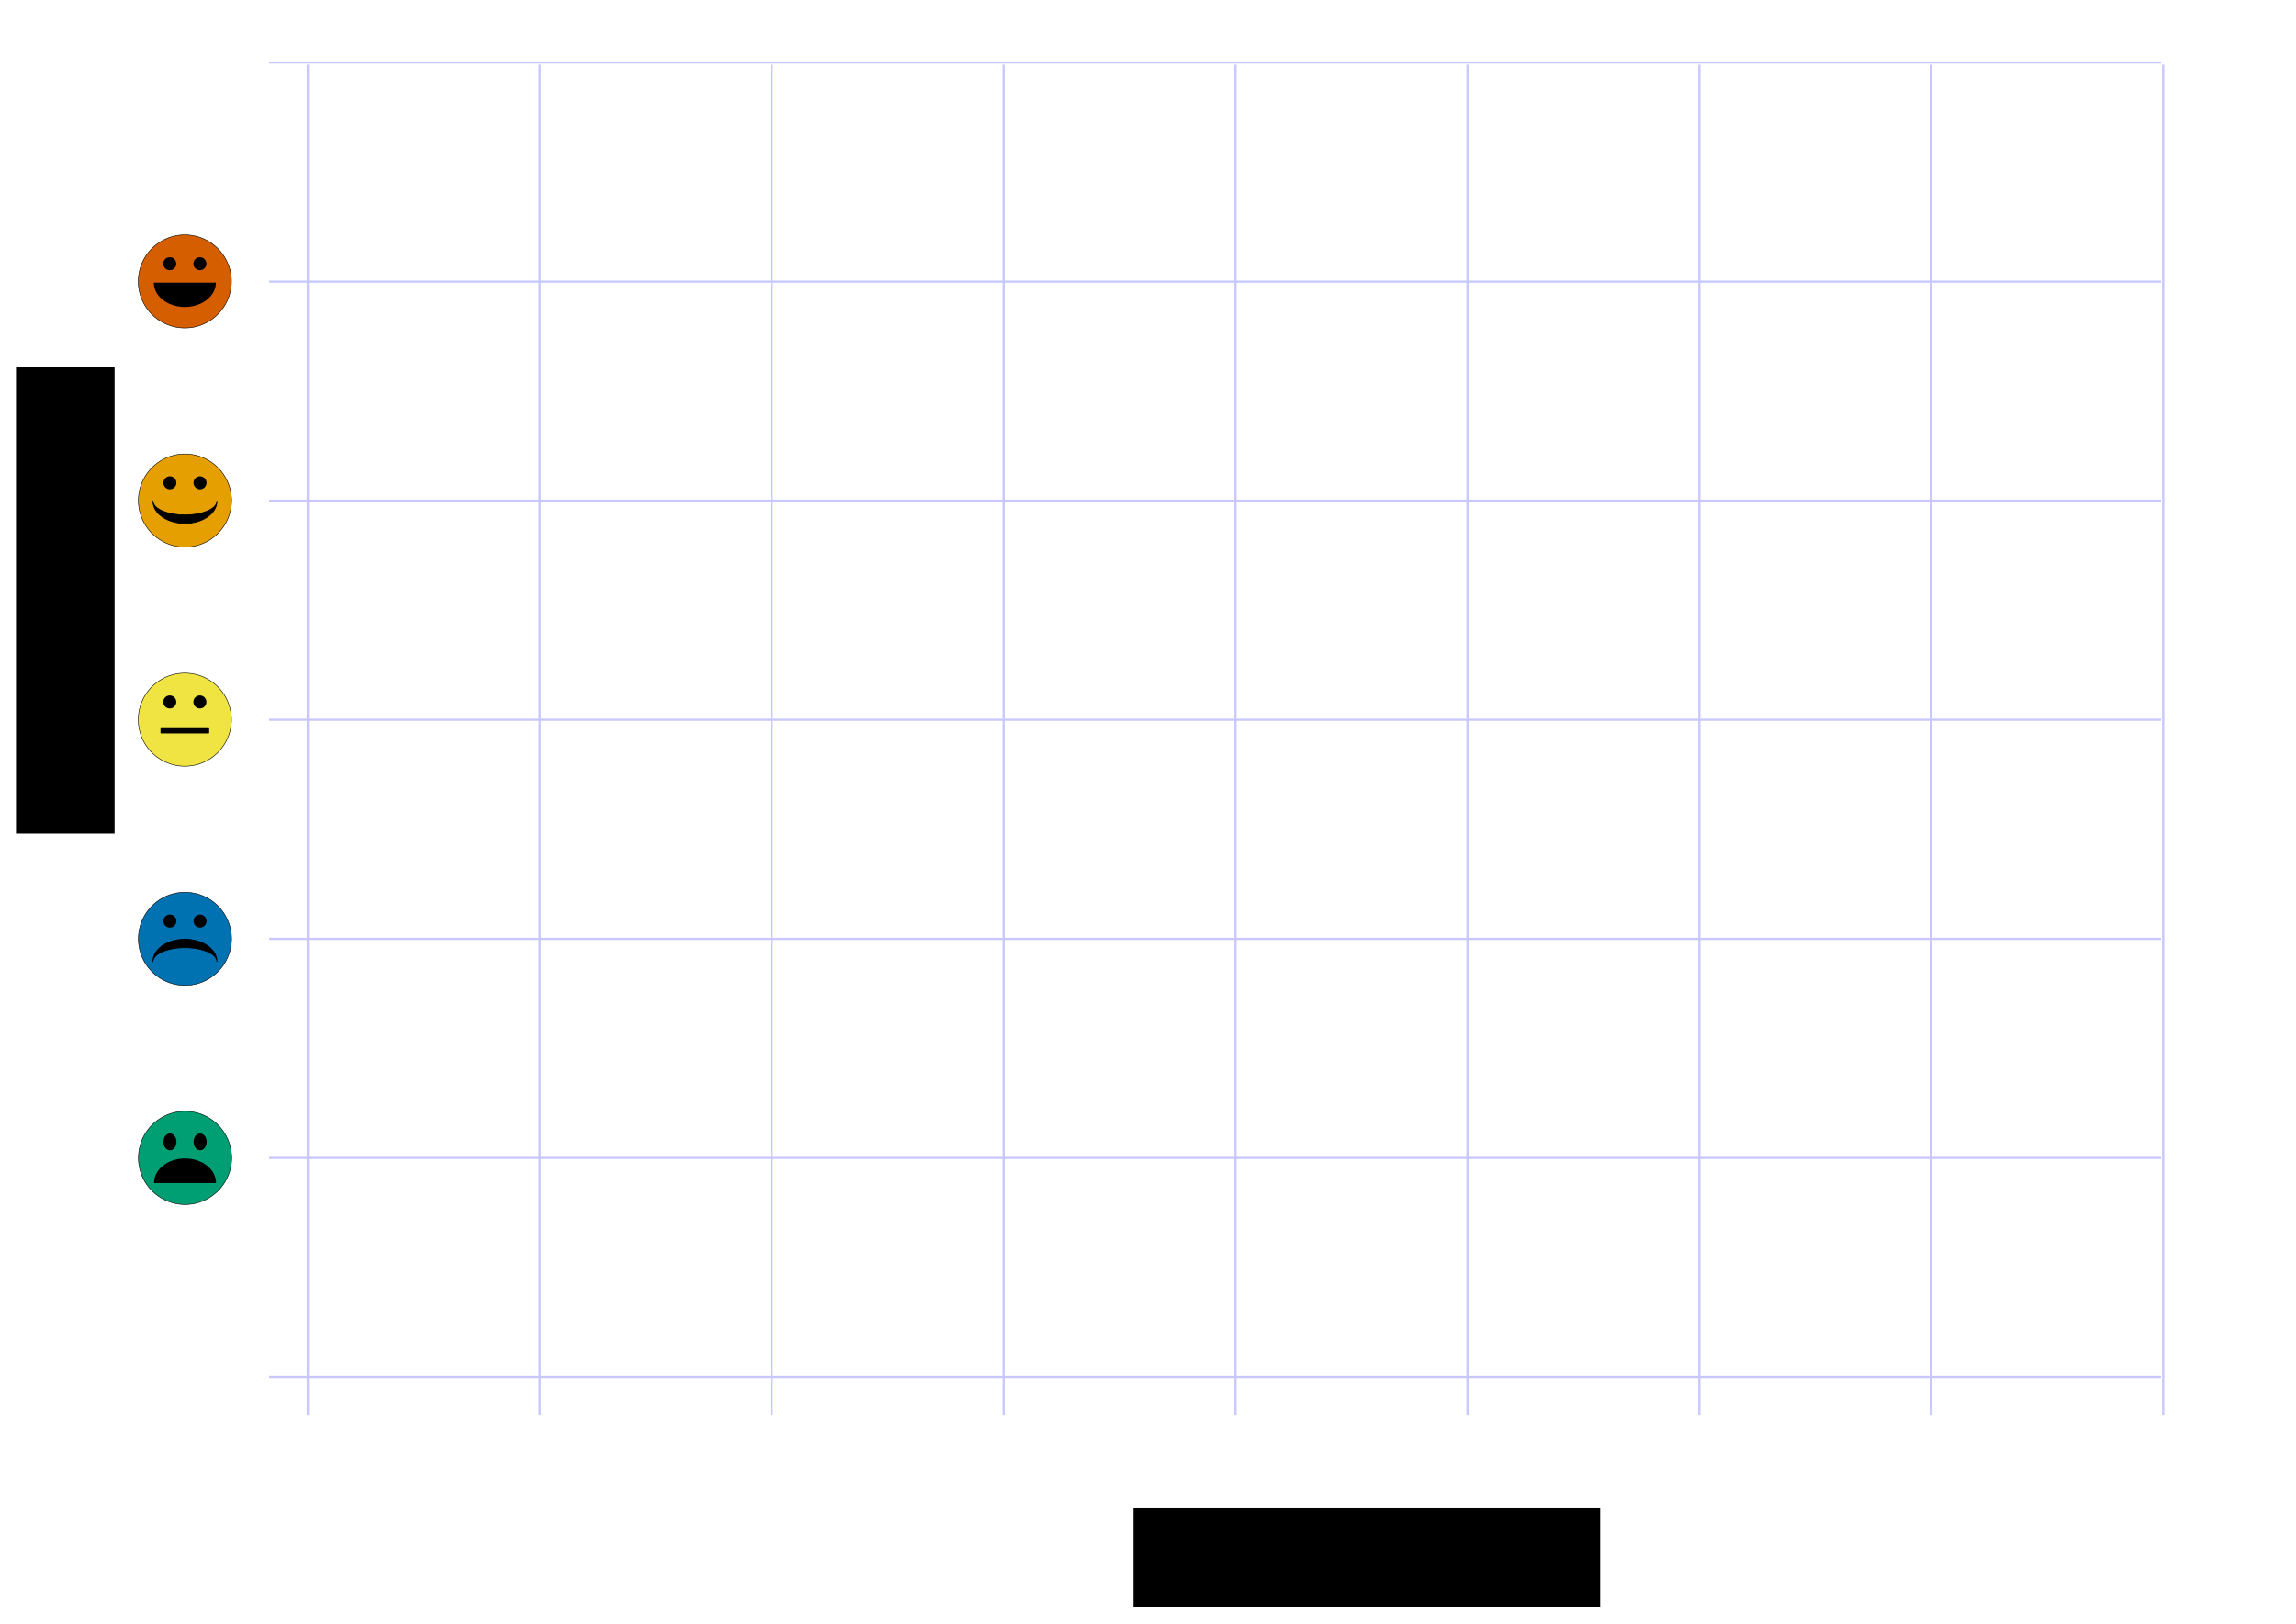 <?xml version="1.0" encoding="UTF-8" standalone="no"?>
<!-- Created with Inkscape (http://www.inkscape.org/) -->

<svg
   xmlns:dc="http://purl.org/dc/elements/1.1/"
   xmlns:cc="http://creativecommons.org/ns#"
   xmlns:rdf="http://www.w3.org/1999/02/22-rdf-syntax-ns#"
   xmlns:svg="http://www.w3.org/2000/svg"
   xmlns="http://www.w3.org/2000/svg"
   xmlns:xlink="http://www.w3.org/1999/xlink"
   xmlns:sodipodi="http://sodipodi.sourceforge.net/DTD/sodipodi-0.dtd"
   xmlns:inkscape="http://www.inkscape.org/namespaces/inkscape"
   width="1052.362"
   height="744.094"
   id="svg8831"
   version="1.1"
   inkscape:version="0.48.4 r9939"
   sodipodi:docname="graph.svg">
  <defs
     id="defs3" />
  <sodipodi:namedview
     inkscape:document-units="mm"
     id="base"
     pagecolor="#ffffff"
     bordercolor="#666666"
     borderopacity="1.0"
     inkscape:pageopacity="0.0"
     inkscape:pageshadow="2"
     inkscape:zoom="1.23909"
     inkscape:cx="526.18109"
     inkscape:cy="372.04724"
     inkscape:current-layer="layer2"
     showgrid="false"
     units="mm"
     inkscape:window-width="1920"
     inkscape:window-height="1124"
     inkscape:window-x="0"
     inkscape:window-y="24"
     inkscape:window-maximized="1" />
  <g
     inkscape:label="Layer 1"
     inkscape:groupmode="layer"
     id="layer1"
     transform="translate(0,-308.268)">
    <path
       style="fill:none;stroke:#c8c8ff;stroke-width:1px;stroke-linecap:butt;stroke-linejoin:miter;stroke-opacity:1"
       d="m 141.083,337.92 0,619.076"
       id="path8847"
       inkscape:connector-curvature="0" />
    <path
       style="fill:none;stroke:#c8c8ff;stroke-width:1px;stroke-linecap:butt;stroke-linejoin:miter;stroke-opacity:1"
       d="m 247.382,337.92 0,619.076"
       id="path8847-2"
       inkscape:connector-curvature="0" />
    <path
       style="fill:none;stroke:#c8c8ff;stroke-width:1px;stroke-linecap:butt;stroke-linejoin:miter;stroke-opacity:1"
       d="m 459.98,337.92 0,619.076"
       id="path8847-28"
       inkscape:connector-curvature="0" />
    <path
       style="fill:none;stroke:#c8c8ff;stroke-width:1px;stroke-linecap:butt;stroke-linejoin:miter;stroke-opacity:1"
       d="m 566.28,337.92 0,619.076"
       id="path8847-9"
       inkscape:connector-curvature="0" />
    <path
       style="fill:none;stroke:#c8c8ff;stroke-width:1px;stroke-linecap:butt;stroke-linejoin:miter;stroke-opacity:1"
       d="m 353.681,337.92 0,619.076"
       id="path8847-7"
       inkscape:connector-curvature="0" />
    <path
       style="fill:none;stroke:#c8c8ff;stroke-width:1px;stroke-linecap:butt;stroke-linejoin:miter;stroke-opacity:1"
       d="m 991.476,337.92 0,619.076"
       id="path8847-3"
       inkscape:connector-curvature="0" />
    <path
       style="fill:none;stroke:#c8c8ff;stroke-width:1px;stroke-linecap:butt;stroke-linejoin:miter;stroke-opacity:1"
       d="m 672.579,337.92 0,619.076"
       id="path8847-3-6"
       inkscape:connector-curvature="0" />
    <path
       style="fill:none;stroke:#c8c8ff;stroke-width:1px;stroke-linecap:butt;stroke-linejoin:miter;stroke-opacity:1"
       d="m 885.177,337.92 0,619.076"
       id="path8847-3-1"
       inkscape:connector-curvature="0" />
    <path
       style="fill:none;stroke:#c8c8ff;stroke-width:1px;stroke-linecap:butt;stroke-linejoin:miter;stroke-opacity:1"
       d="m 778.878,337.92 0,619.076"
       id="path8847-3-2"
       inkscape:connector-curvature="0" />
    <path
       style="fill:none;stroke:#c8c8ff;stroke-width:1px;stroke-linecap:butt;stroke-linejoin:miter;stroke-opacity:1"
       d="m 123.341,939.28 867.13,0"
       id="path8957"
       inkscape:connector-curvature="0" />
    <path
       style="fill:none;stroke:#c8c8ff;stroke-width:1px;stroke-linecap:butt;stroke-linejoin:miter;stroke-opacity:1"
       d="m 123.366,838.898 867.13,0"
       id="path8957-9"
       inkscape:connector-curvature="0" />
    <path
       style="fill:none;stroke:#c8c8ff;stroke-width:1px;stroke-linecap:butt;stroke-linejoin:miter;stroke-opacity:1"
       d="m 123.366,738.516 867.13,0"
       id="path8957-3"
       inkscape:connector-curvature="0" />
    <path
       style="fill:none;stroke:#c8c8ff;stroke-width:1px;stroke-linecap:butt;stroke-linejoin:miter;stroke-opacity:1"
       d="m 123.366,638.098 867.13,0"
       id="path8957-1"
       inkscape:connector-curvature="0" />
    <path
       style="fill:none;stroke:#c8c8ff;stroke-width:1px;stroke-linecap:butt;stroke-linejoin:miter;stroke-opacity:1"
       d="m 123.366,537.717 867.13,0"
       id="path8957-94"
       inkscape:connector-curvature="0" />
    <path
       style="fill:none;stroke:#c8c8ff;stroke-width:1px;stroke-linecap:butt;stroke-linejoin:miter;stroke-opacity:1"
       d="m 123.356,336.917 867.13,0"
       id="path8957-7"
       inkscape:connector-curvature="0" />
    <path
       style="fill:none;stroke:#c8c8ff;stroke-width:1px;stroke-linecap:butt;stroke-linejoin:miter;stroke-opacity:1"
       d="m 123.366,437.335 867.13,0"
       id="path8957-94-8"
       inkscape:connector-curvature="0" />
    <flowRoot
       xml:space="preserve"
       id="flowRoot9023"
       style="font-size:28px;font-style:normal;font-variant:normal;font-weight:bold;font-stretch:normal;text-align:start;line-height:125%;letter-spacing:0px;word-spacing:0px;writing-mode:lr-tb;text-anchor:start;fill:#000000;fill-opacity:1;stroke:none;font-family:Sans;-inkscape-font-specification:Sans Bold"
       transform="translate(86.962,314.268)"><flowRegion
         id="flowRegion9025"><rect
           id="rect9027"
           width="213.867"
           height="45.194"
           x="432.576"
           y="685.18"
           style="font-size:28px;font-style:normal;font-variant:normal;font-weight:bold;font-stretch:normal;text-align:start;line-height:125%;writing-mode:lr-tb;text-anchor:start;font-family:Sans;-inkscape-font-specification:Sans Bold" /></flowRegion><flowPara
         id="flowPara9029">Date</flowPara></flowRoot>    <flowRoot
       transform="matrix(0,-1,1,0,-677.848,1122.845)"
       xml:space="preserve"
       id="flowRoot9023-4"
       style="font-size:28px;font-style:normal;font-variant:normal;font-weight:bold;font-stretch:normal;text-align:start;line-height:125%;letter-spacing:0px;word-spacing:0px;writing-mode:lr-tb;text-anchor:start;fill:#000000;fill-opacity:1;stroke:none;font-family:Sans;-inkscape-font-specification:Sans Bold"><flowRegion
         id="flowRegion9025-5"><rect
           id="rect9027-0"
           width="213.867"
           height="45.194"
           x="432.576"
           y="685.18"
           style="font-size:28px;font-style:normal;font-variant:normal;font-weight:bold;font-stretch:normal;text-align:start;line-height:125%;writing-mode:lr-tb;text-anchor:start;font-family:Sans;-inkscape-font-specification:Sans Bold" /></flowRegion><flowPara
         id="flowPara9029-3">Mood</flowPara></flowRoot>    <use
       id="use9427-8"
       y="31"
       x="23"
       xlink:href="#happy-1"
       width="1"
       height="1"
       transform="matrix(2.441,0,0,2.441,-300.036,641.275)" />
    <use
       id="use12316-9"
       y="31"
       x="39"
       xlink:href="#sad-46"
       width="1"
       height="1"
       transform="matrix(2.441,0,0,2.441,-339.087,717.739)" />
    <use
       id="use12897-4"
       y="31"
       x="31"
       xlink:href="#neutral-19"
       width="1"
       height="1"
       transform="matrix(2.441,0,0,2.441,-318.341,680.117)" />
    <use
       id="use10003-3"
       y="31"
       x="47"
       xlink:href="#very_sad-0"
       width="1"
       height="1"
       transform="matrix(2.441,0,0,2.441,-358.644,754.794)" />
    <use
       id="use14473-8"
       y="31"
       x="15"
       xlink:href="#very_happy-5"
       width="1"
       height="1"
       transform="matrix(2.441,0,0,2.441,-280.51,603.653)" />
    <g
       transform="matrix(0.181,0,0,0.181,-5.923,333.768)"
       id="use9843">
      <path
         inkscape:connector-curvature="0"
         id="path9847"
         style="fill:#d55e00;fill-opacity:1;stroke:#000000;stroke-width:1.347;stroke-miterlimit:4;stroke-opacity:1;stroke-dasharray:none;stroke-dashoffset:0"
         d="m 355.06,389.669 a 117.926,117.926 0 1 1 -235.852,0 117.926,117.926 0 1 1 235.852,0 z"
         transform="translate(263.685,181.976)" />
      <path
         inkscape:connector-curvature="0"
         id="path9849"
         style="fill:#000000;fill-opacity:1;stroke:#000000;stroke-width:3.368;stroke-miterlimit:4;stroke-opacity:1;stroke-dasharray:none;stroke-dashoffset:0"
         d="m 158.944,167.276 a 14.741,14.741 0 1 1 -29.482,0 14.741,14.741 0 1 1 29.482,0 z"
         transform="translate(318.482,359.506)" />
      <path
         inkscape:connector-curvature="0"
         id="path9851"
         transform="translate(394.749,359.506)"
         d="m 158.944,167.276 a 14.741,14.741 0 1 1 -29.482,0 14.741,14.741 0 1 1 29.482,0 z"
         style="fill:#000000;fill-opacity:1;stroke:#000000;stroke-width:3.368;stroke-miterlimit:4;stroke-opacity:1;stroke-dasharray:none;stroke-dashoffset:0" />
      <path
         inkscape:connector-curvature="0"
         id="path9853"
         style="fill:#000000;fill-opacity:1;stroke:#000000;stroke-width:2.979;stroke-linejoin:round;stroke-miterlimit:4;stroke-opacity:1;stroke-dasharray:none;stroke-dashoffset:0"
         d="m 560,792.362 a 60,60 0 1 1 -120,0"
         transform="matrix(1.278,0,0,1,-138.191,-217.5)" />
    </g>
    <g
       id="use9885"
       transform="matrix(0.181,0,0,0.181,48.429,461.326)">
      <path
         transform="translate(-36.315,31.976)"
         d="m 355.06,389.669 a 117.926,117.926 0 1 1 -235.852,0 117.926,117.926 0 1 1 235.852,0 z"
         style="fill:#e69f00;fill-opacity:1;stroke:#000000;stroke-width:1.347;stroke-miterlimit:4;stroke-opacity:1;stroke-dasharray:none;stroke-dashoffset:0"
         id="path9889"
         inkscape:connector-curvature="0" />
      <path
         transform="translate(18.482,209.506)"
         d="m 158.944,167.276 a 14.741,14.741 0 1 1 -29.482,0 14.741,14.741 0 1 1 29.482,0 z"
         style="fill:#000000;fill-opacity:1;stroke:#000000;stroke-width:3.368;stroke-miterlimit:4;stroke-opacity:1;stroke-dasharray:none;stroke-dashoffset:0"
         id="path9891"
         inkscape:connector-curvature="0" />
      <path
         style="fill:#000000;fill-opacity:1;stroke:#000000;stroke-width:3.368;stroke-miterlimit:4;stroke-opacity:1;stroke-dasharray:none;stroke-dashoffset:0"
         d="m 158.944,167.276 a 14.741,14.741 0 1 1 -29.482,0 14.741,14.741 0 1 1 29.482,0 z"
         transform="translate(94.749,209.506)"
         id="path9893"
         inkscape:connector-curvature="0" />
      <path
         d="m 119.819,422.645 c 0,19.653 36.265,35.585 81,35.585 44.735,0 81,-15.932 81,-35.134 0,31.433 -36.265,56.549 -81,56.549 -44.735,0 -81,-25.116 -81,-56.097 l 0,-0.451 z"
         style="fill:#000000;fill-opacity:1;stroke:#000000;stroke-width:2.021;stroke-linejoin:round;stroke-miterlimit:4;stroke-opacity:1;stroke-dashoffset:0"
         id="path9895"
         inkscape:connector-curvature="0" />
    </g>
    <g
       id="use9897"
       transform="matrix(0.181,0,0,0.181,-11.359,605.189)">
      <path
         transform="translate(293.685,-208.024)"
         d="m 355.06,389.669 a 117.926,117.926 0 1 1 -235.852,0 117.926,117.926 0 1 1 235.852,0 z"
         style="fill:#f0e442;fill-opacity:1;stroke:#000000;stroke-width:1.347;stroke-miterlimit:4;stroke-opacity:1;stroke-dasharray:none;stroke-dashoffset:0"
         id="path9901"
         inkscape:connector-curvature="0" />
      <path
         transform="translate(348.482,-30.494)"
         d="m 158.944,167.276 a 14.741,14.741 0 1 1 -29.482,0 14.741,14.741 0 1 1 29.482,0 z"
         style="fill:#000000;fill-opacity:1;stroke:#000000;stroke-width:3.368;stroke-miterlimit:4;stroke-opacity:1;stroke-dasharray:none;stroke-dashoffset:0"
         id="path9903"
         inkscape:connector-curvature="0" />
      <path
         style="fill:#000000;fill-opacity:1;stroke:#000000;stroke-width:3.368;stroke-miterlimit:4;stroke-opacity:1;stroke-dasharray:none;stroke-dashoffset:0"
         d="m 158.944,167.276 a 14.741,14.741 0 1 1 -29.482,0 14.741,14.741 0 1 1 29.482,0 z"
         transform="translate(424.749,-30.494)"
         id="path9905"
         inkscape:connector-curvature="0" />
      <rect
         y="204.862"
         x="470.819"
         height="10"
         width="120"
         style="fill:#000000;fill-opacity:1;stroke:#000000;stroke-width:3.368;stroke-linejoin:round;stroke-miterlimit:4;stroke-opacity:1;stroke-dasharray:none;stroke-dashoffset:0"
         id="rect9907" />
    </g>
    <g
       id="use9909"
       transform="matrix(0.181,0,0,0.181,48.429,711.042)">
      <path
         transform="translate(-36.315,-238.024)"
         d="m 355.06,389.669 a 117.926,117.926 0 1 1 -235.852,0 117.926,117.926 0 1 1 235.852,0 z"
         style="fill:#0072b2;fill-opacity:1;stroke:#000000;stroke-width:1.347;stroke-miterlimit:4;stroke-opacity:1;stroke-dasharray:none;stroke-dashoffset:0"
         id="path9913"
         inkscape:connector-curvature="0" />
      <path
         transform="translate(18.482,-60.494)"
         d="m 158.944,167.276 a 14.741,14.741 0 1 1 -29.482,0 14.741,14.741 0 1 1 29.482,0 z"
         style="fill:#000000;fill-opacity:1;stroke:#000000;stroke-width:3.368;stroke-miterlimit:4;stroke-opacity:1;stroke-dasharray:none;stroke-dashoffset:0"
         id="path9915"
         inkscape:connector-curvature="0" />
      <path
         style="fill:#000000;fill-opacity:1;stroke:#000000;stroke-width:3.368;stroke-miterlimit:4;stroke-opacity:1;stroke-dasharray:none;stroke-dashoffset:0"
         d="m 158.944,167.276 a 14.741,14.741 0 1 1 -29.482,0 14.741,14.741 0 1 1 29.482,0 z"
         transform="translate(94.749,-60.494)"
         id="path9917"
         inkscape:connector-curvature="0" />
      <path
         d="m 119.819,209.645 c 0,-19.653 36.265,-35.585 81,-35.585 44.735,0 81,15.932 81,35.134 0,-31.433 -36.265,-56.549 -81,-56.549 -44.735,0 -81,25.116 -81,56.097 l 0,0.451 z"
         style="fill:#000000;fill-opacity:1;stroke:#000000;stroke-width:2.021;stroke-linejoin:round;stroke-miterlimit:4;stroke-opacity:1;stroke-dashoffset:0"
         id="path9919"
         inkscape:connector-curvature="0" />
    </g>
    <g
       id="g10029"
       transform="translate(0,-16.997)">
      <path
         d="m 106.177,855.894 a 21.365,21.365 0 1 1 -42.73,0 21.365,21.365 0 1 1 42.73,0 z"
         style="fill:#009e73;fill-opacity:1;stroke:#000000;stroke-width:0.244;stroke-miterlimit:4;stroke-opacity:1;stroke-dasharray:none;stroke-dashoffset:0"
         id="path9925"
         inkscape:connector-curvature="0" />
      <path
         d="m 80.573,848.554 a 2.671,3.458 0 1 1 -5.341,0 2.671,3.458 0 1 1 5.341,0 z"
         style="fill:#000000;fill-opacity:1;stroke:#000000;stroke-width:0.61;stroke-miterlimit:4;stroke-opacity:1;stroke-dasharray:none;stroke-dashoffset:0"
         id="path9927"
         inkscape:connector-curvature="0" />
      <path
         style="fill:#000000;fill-opacity:1;stroke:#000000;stroke-width:0.61;stroke-miterlimit:4;stroke-opacity:1;stroke-dasharray:none;stroke-dashoffset:0"
         d="m 94.391,848.554 a 2.671,3.458 0 1 1 -5.341,0 2.671,3.458 0 1 1 5.341,0 z"
         id="path9929"
         inkscape:connector-curvature="0" />
      <path
         d="m 98.704,867.412 a 13.893,10.87 0 1 0 -27.785,0"
         style="fill:#000000;fill-opacity:1;stroke:#000000;stroke-width:0.61;stroke-linejoin:round;stroke-miterlimit:4;stroke-opacity:1;stroke-dasharray:none;stroke-dashoffset:0"
         id="path9932"
         inkscape:connector-curvature="0" />
    </g>
  </g>
  <g
     inkscape:groupmode="layer"
     id="layer2"
     inkscape:label="page"
     style="display:none">
    <rect
       style="color:#000000;fill:none;stroke:#c8c8ff;stroke-width:3;stroke-linecap:butt;stroke-linejoin:miter;stroke-miterlimit:1;stroke-opacity:1;stroke-dasharray:none;stroke-dashoffset:0;marker:none;visibility:visible;display:inline;overflow:visible;enable-background:accumulate"
       id="rect10838"
       width="1049.362"
       height="741.094"
       x="1.5"
       y="1.5" />
  </g>
</svg>
